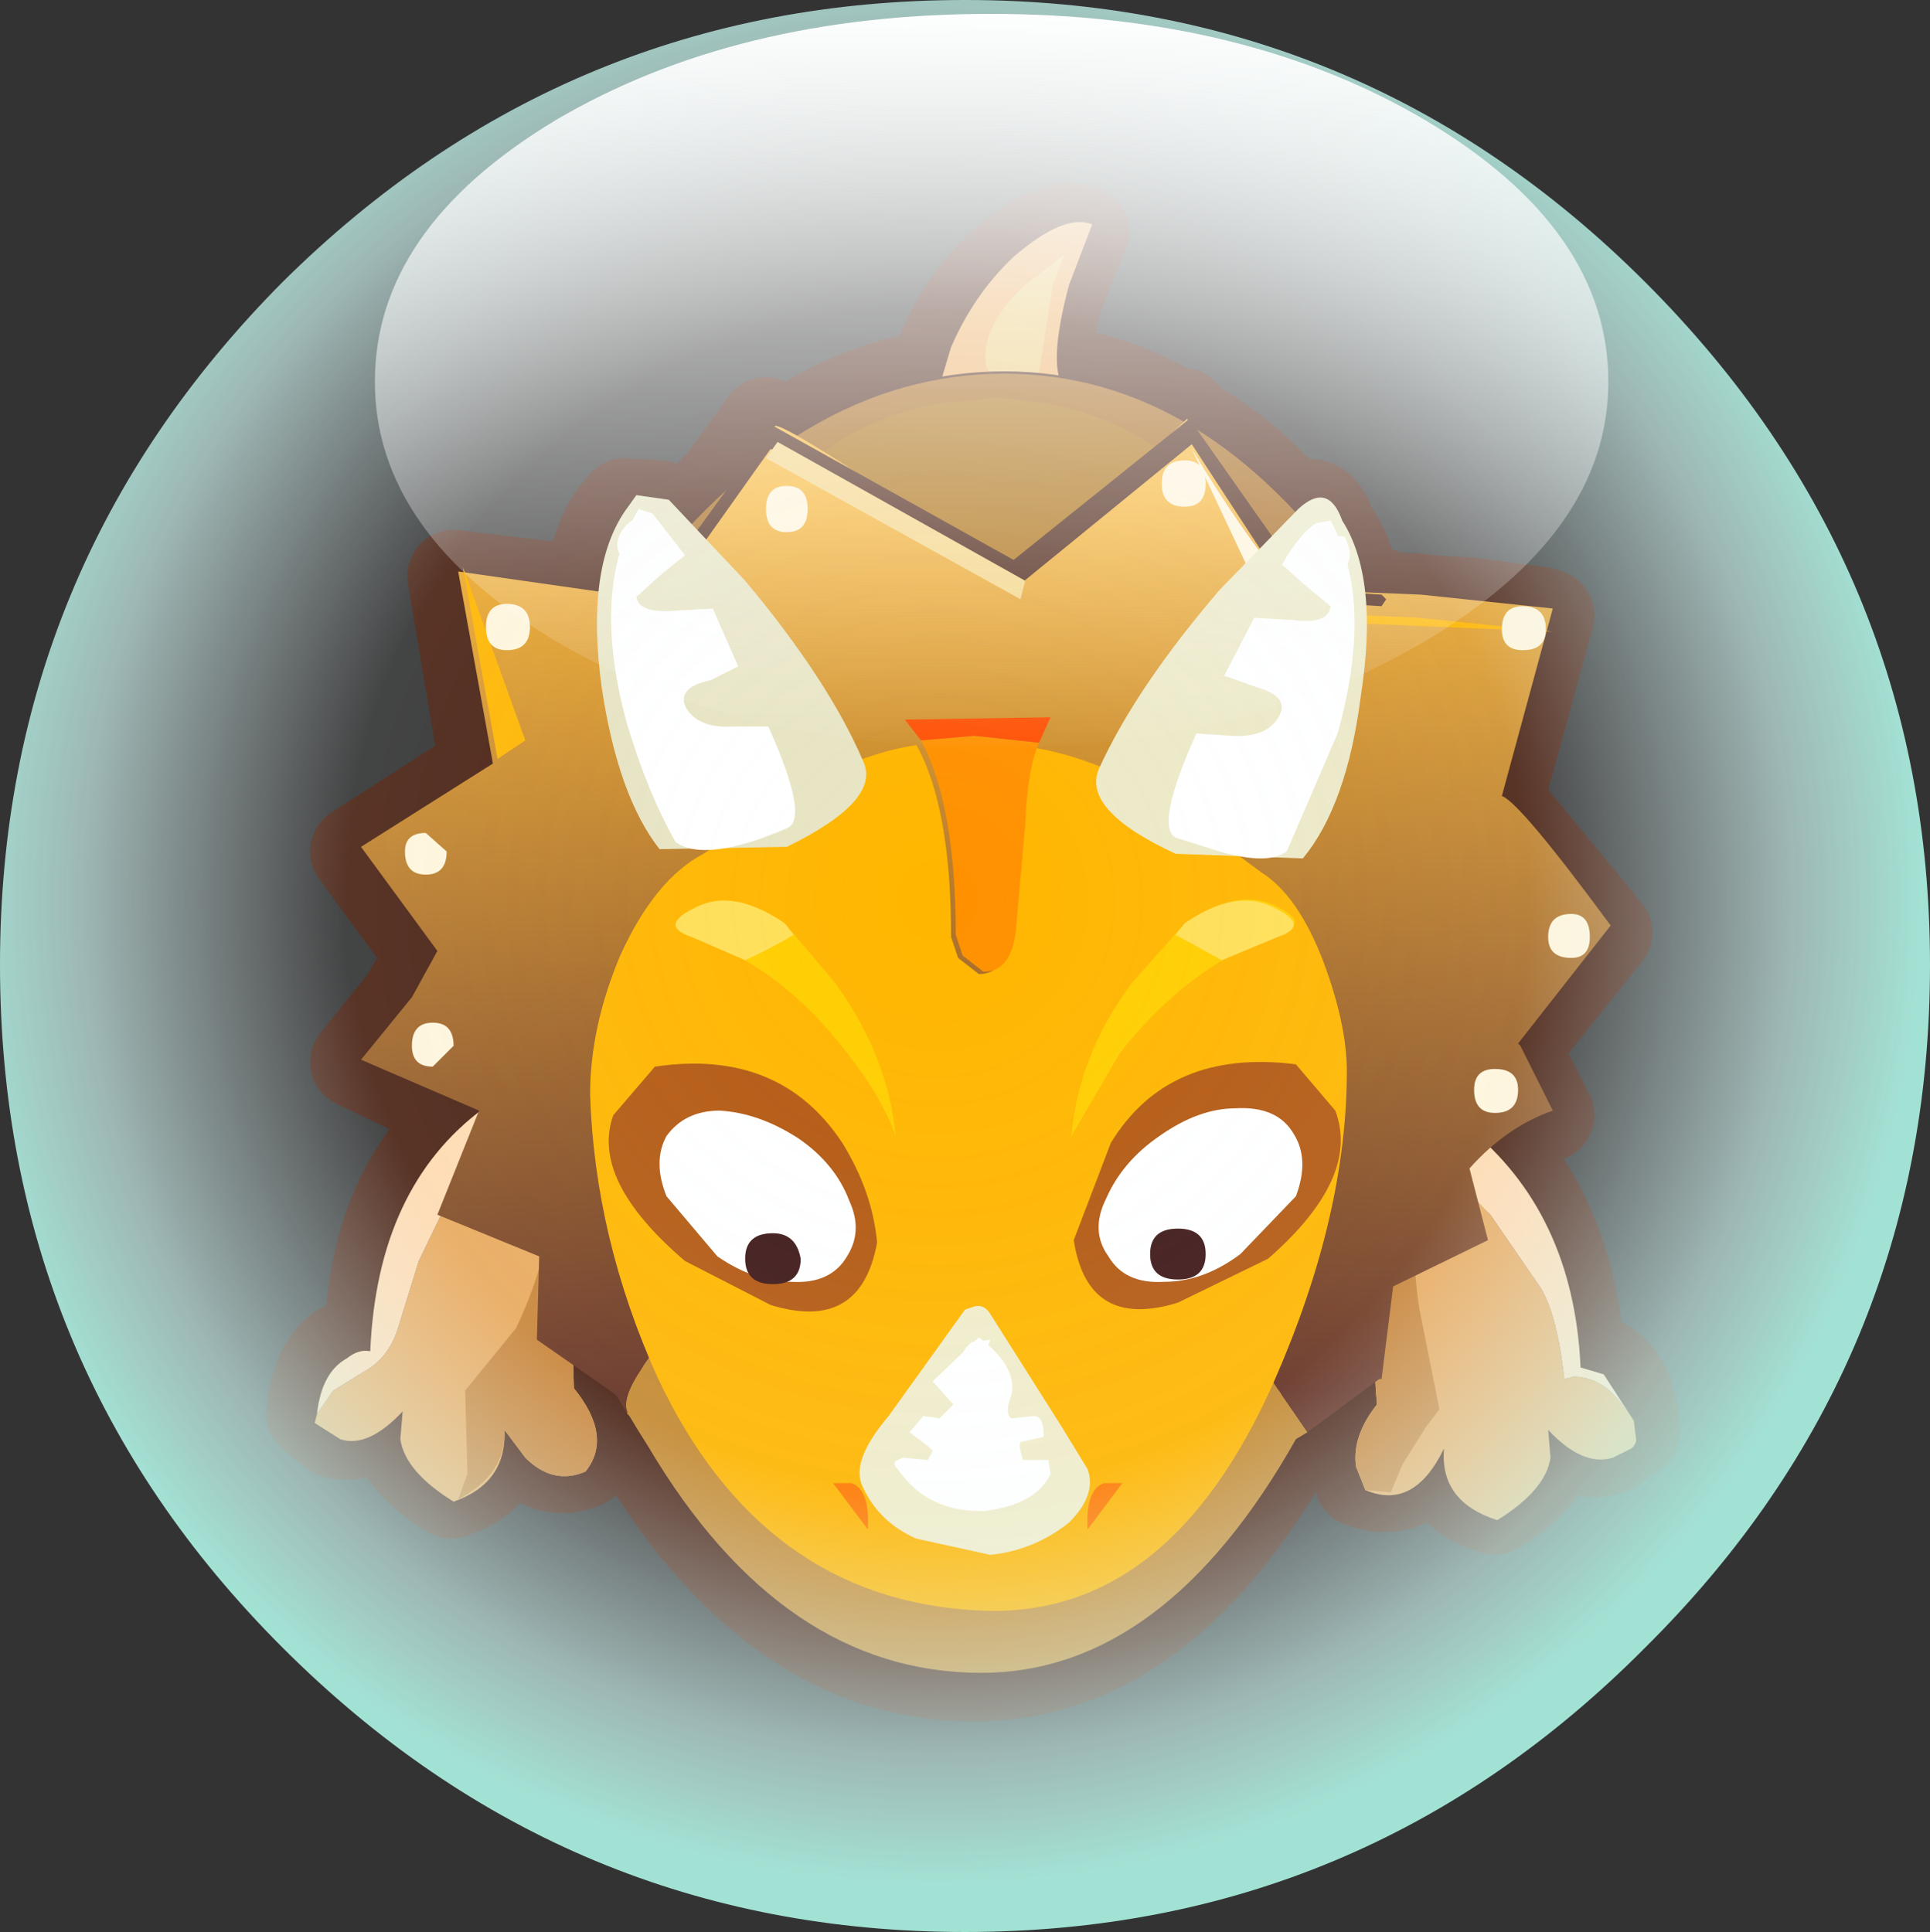 <?xml version="1.0" encoding="UTF-8" standalone="no"?>
<svg xmlns:xlink="http://www.w3.org/1999/xlink" height="41.75px" width="41.7px" xmlns="http://www.w3.org/2000/svg">
  <rect width="100%" height="100%" fill="#333333" stroke="none"/>
  <g transform="matrix(1.0, 0.0, 0.0, 1.0, 0.0, 0.0)">
    <path d="M23.4 5.0 L22.85 6.35 Q22.55 7.4 22.65 8.0 24.15 8.2 25.55 9.05 L25.55 8.95 25.7 9.15 Q26.9 9.8 27.95 11.05 28.5 10.65 28.75 11.45 29.1 11.9 29.25 12.65 L29.35 12.8 29.7 12.8 29.85 12.85 29.85 12.95 30.55 12.95 30.95 13.0 31.8 13.05 33.3 13.25 33.45 13.3 32.35 17.3 34.7 20.15 32.7 22.65 33.45 24.1 Q32.85 24.35 32.3 24.75 33.9 26.5 34.1 29.3 L34.65 29.5 Q35.25 29.85 35.3 30.95 L34.8 31.3 Q34.1 31.55 33.35 30.7 L33.45 31.3 Q33.3 32.0 32.3 32.6 31.1 32.25 31.15 31.1 30.5 32.45 29.4 32.0 L29.25 31.55 Q29.15 30.85 29.7 30.15 L29.7 29.9 27.85 31.25 Q25.05 36.2 21.05 36.2 16.65 36.2 13.65 30.95 L13.15 30.2 12.35 29.65 12.35 29.8 Q13.2 30.85 12.6 31.6 11.9 31.9 11.3 31.3 L10.85 30.7 10.85 30.85 10.85 30.95 Q10.8 31.9 9.75 32.25 8.7 31.6 8.6 30.95 L8.65 30.35 Q7.95 31.1 7.25 30.95 L6.75 30.55 Q6.85 29.5 7.4 29.15 L8.0 29.0 Q8.1 25.7 10.1 24.1 L7.7 22.95 8.75 21.65 9.35 20.65 7.7 18.4 10.5 16.6 9.8 12.45 12.75 12.8 Q12.85 11.85 13.25 11.2 L13.5 10.9 14.25 10.95 14.65 11.45 15.65 10.4 16.55 9.15 17.1 9.35 Q18.6 8.35 20.15 8.15 L20.35 7.65 Q20.85 6.5 21.65 5.75 22.8 4.75 23.4 5.0" fill="#9c9689" fill-rule="evenodd" stroke="none"/>
    <path d="M23.4 5.0 L22.85 6.35 Q22.55 7.4 22.65 8.0 24.15 8.2 25.55 9.05 L25.55 8.95 25.7 9.15 Q26.9 9.8 27.95 11.05 28.5 10.65 28.75 11.45 29.1 11.9 29.25 12.65 L29.35 12.8 29.7 12.8 29.85 12.85 29.85 12.95 30.55 12.95 30.95 13.0 31.8 13.05 33.3 13.25 33.45 13.3 32.35 17.3 34.7 20.15 32.7 22.65 33.45 24.1 Q32.85 24.35 32.3 24.75 33.9 26.5 34.1 29.3 L34.65 29.5 Q35.25 29.85 35.3 30.95 L34.8 31.3 Q34.1 31.55 33.35 30.7 L33.45 31.3 Q33.3 32.0 32.3 32.6 31.1 32.25 31.15 31.1 30.5 32.45 29.4 32.0 L29.25 31.55 Q29.15 30.85 29.7 30.15 L29.7 29.9 27.85 31.25 Q25.05 36.2 21.05 36.2 16.65 36.2 13.65 30.95 L13.15 30.2 12.35 29.65 12.35 29.8 Q13.2 30.85 12.6 31.6 11.9 31.9 11.3 31.3 L10.85 30.7 10.85 30.85 10.85 30.95 Q10.8 31.9 9.75 32.25 8.7 31.6 8.6 30.95 L8.65 30.35 Q7.95 31.1 7.25 30.95 L6.75 30.55 Q6.85 29.5 7.4 29.15 L8.0 29.0 Q8.1 25.7 10.1 24.1 L7.7 22.95 8.75 21.65 9.35 20.65 7.7 18.4 10.5 16.6 9.8 12.45 12.75 12.8 Q12.85 11.85 13.25 11.2 L13.5 10.9 14.25 10.95 14.65 11.45 15.65 10.4 16.55 9.15 17.1 9.35 Q18.6 8.35 20.15 8.15 L20.35 7.65 Q20.85 6.5 21.65 5.75 22.8 4.75 23.4 5.0 Z" fill="none" stroke="#4a2213" stroke-linecap="round" stroke-linejoin="round" stroke-width="2.0"/>
    <path d="M23.1 6.15 Q22.7 7.65 22.9 8.2 23.15 8.75 22.6 8.75 L21.9 8.65 20.25 8.5 20.55 7.5 Q21.05 6.35 21.9 5.55 23.0 4.6 23.6 4.85 L23.1 6.15" fill="#f0af61" fill-rule="evenodd" stroke="none"/>
    <path d="M22.1 6.2 L23.0 5.5 22.75 6.15 22.45 8.05 21.4 8.1 21.3 7.9 Q21.2 7.05 22.1 6.2" fill="#eecc78" fill-rule="evenodd" stroke="none"/>
    <path d="M6.85 30.55 L7.2 30.05 7.85 29.65 Q8.4 29.35 8.6 28.7 L9.05 27.25 9.8 25.7 Q10.2 24.85 11.1 24.1 10.35 23.45 10.4 22.5 12.9 21.6 14.15 23.95 15.2 25.95 14.9 28.85 L12.3 26.55 12.4 30.0 Q13.25 31.05 12.65 31.8 11.95 32.1 11.35 31.5 L10.9 30.9 Q10.95 32.05 9.8 32.45 8.75 31.8 8.65 31.1 L8.7 30.5 Q7.95 31.3 7.35 31.1 L6.8 30.75 6.85 30.55" fill="#e9aa5e" fill-rule="evenodd" stroke="none"/>
    <path d="M10.4 22.5 Q10.35 23.45 11.1 24.1 10.2 24.85 9.8 25.7 L9.05 27.25 8.6 28.7 Q8.4 29.35 7.85 29.65 L7.2 30.05 6.85 30.55 Q6.95 29.65 7.5 29.35 7.75 29.15 8.0 29.2 8.15 25.65 10.45 23.95 L10.2 22.55 10.4 22.5" fill="#ffdbb1" fill-rule="evenodd" stroke="none"/>
    <path d="M29.6 22.8 Q29.75 23.95 30.7 24.7 L32.2 26.25 33.3 27.85 Q33.65 28.45 33.8 29.8 L34.0 29.75 Q34.6 29.75 35.05 30.35 L35.3 30.7 35.35 31.1 35.35 31.15 35.3 31.25 35.25 31.3 34.85 31.5 Q34.2 31.7 33.45 30.9 L33.5 31.5 Q33.4 32.2 32.35 32.85 31.1 32.45 31.2 31.3 30.55 32.65 29.5 32.2 L29.3 31.7 Q29.2 31.05 29.75 30.35 29.6 28.55 29.8 26.95 L27.25 29.25 Q26.95 26.4 27.95 24.35 28.6 23.2 29.6 22.8" fill="#e9aa5e" fill-rule="evenodd" stroke="none"/>
    <path d="M29.6 22.8 L31.95 22.95 31.7 24.35 Q34.0 26.2 34.15 29.55 L34.65 29.7 35.3 30.7 35.05 30.35 Q34.6 29.75 34.0 29.75 L33.8 29.8 Q33.65 28.45 33.3 27.85 L32.2 26.25 30.7 24.7 Q29.75 23.95 29.6 22.8" fill="#ffdbb1" fill-rule="evenodd" stroke="none"/>
    <path d="M32.4 21.25 Q30.15 21.75 29.15 24.3 28.25 26.6 28.65 29.4 25.6 31.4 21.65 31.4 18.4 31.4 14.95 28.75 15.25 25.8 14.15 23.85 12.9 21.4 10.25 22.4 L10.2 21.75 Q10.2 17.35 13.6 12.9 17.2 8.05 21.7 8.05 26.05 8.05 29.3 12.65 32.25 16.75 32.4 21.25" fill="#a6671a" fill-rule="evenodd" stroke="none"/>
    <path d="M32.4 21.25 Q32.25 16.75 29.3 12.65 26.05 8.05 21.7 8.05 17.2 8.05 13.6 12.9 10.2 17.35 10.2 21.75 L10.25 22.4 Q12.9 21.4 14.15 23.85 15.25 25.8 14.95 28.75 18.4 31.4 21.65 31.4 25.6 31.4 28.65 29.4 28.25 26.6 29.15 24.3 30.15 21.75 32.4 21.25 Z" fill="none" stroke="#4a2213" stroke-linecap="round" stroke-linejoin="round" stroke-width="0.05"/>
    <path d="M22.5 13.15 L22.25 17.3 20.95 17.3 20.75 13.15 22.5 13.15" fill="#79844c" fill-rule="evenodd" stroke="none"/>
    <path d="M22.5 8.7 Q24.0 8.95 25.15 9.8 26.2 10.65 26.2 11.4 26.2 12.2 25.05 12.7 L22.2 13.35 21.45 13.4 20.6 13.35 Q18.95 13.25 17.85 12.65 16.75 12.15 16.75 11.4 16.75 10.65 17.75 9.8 18.9 8.95 20.4 8.7 L21.1 8.65 21.35 8.6 21.65 8.6 22.5 8.7" fill="#ad7114" fill-rule="evenodd" stroke="none"/>
    <path d="M12.3 22.35 L12.85 22.55 14.45 27.2 14.3 28.4 12.3 26.55 12.4 30.0 Q13.25 31.05 12.65 31.8 11.95 32.1 11.35 31.5 L10.9 30.9 Q10.95 31.85 9.9 32.4 L10.1 31.85 10.05 30.05 11.15 28.7 Q11.9 27.15 12.05 25.2 L12.3 22.35" fill="#c98539" fill-rule="evenodd" stroke="none"/>
    <path d="M30.05 22.7 L30.45 22.65 Q30.45 27.3 30.7 28.45 L31.1 30.45 30.8 30.85 30.3 31.65 30.05 32.25 29.5 32.2 29.3 31.7 Q29.2 31.05 29.75 30.35 29.6 28.55 29.8 26.95 L28.4 28.25 30.05 22.7" fill="#c98539" fill-rule="evenodd" stroke="none"/>
    <path d="M13.55 30.55 L13.55 30.5 Q13.45 30.25 13.75 29.75 15.55 26.75 20.65 26.75 24.95 26.75 27.15 29.35 L28.25 30.95 28.0 31.1 Q25.15 36.15 21.2 36.15 16.9 36.15 14.0 31.25 L13.75 30.85 13.6 30.6 13.55 30.55" fill="#c48930" fill-rule="evenodd" stroke="none"/>
    <path d="M13.55 30.55 L13.35 30.2 13.25 30.1 11.6 28.95 11.65 27.15 9.45 26.25 10.35 24.0 7.8 22.9 8.9 21.55 9.45 20.55 7.8 18.3 10.65 16.5 9.9 12.35 14.1 12.95 16.75 9.2 Q17.2 9.25 21.95 12.55 L25.65 9.05 26.65 10.6 28.25 12.75 30.7 12.85 33.55 13.15 32.45 17.2 Q32.85 17.35 34.8 20.0 L32.8 22.55 32.85 22.6 33.55 24.0 Q32.55 24.35 31.75 25.25 L32.15 26.8 30.1 27.8 29.85 29.8 29.8 29.8 28.25 30.95 27.15 29.35 Q24.95 26.75 20.65 26.75 15.55 26.75 13.75 29.75 13.45 30.25 13.55 30.5 L13.55 30.55" fill="url(#gradient0)" fill-rule="evenodd" stroke="none"/>
    <path d="M29.85 12.85 L29.95 12.95 29.85 13.1 28.15 13.0 28.1 13.2 25.75 9.6 21.95 12.7 16.65 9.7 14.2 13.15 14.05 13.2 14.0 13.2 13.95 13.0 16.7 9.2 21.9 12.1 25.7 9.05 28.3 12.75 29.85 12.85" fill="#4a2213" fill-rule="evenodd" stroke="none"/>
    <path d="M22.15 12.55 L22.05 12.95 16.55 9.9 16.8 9.55 22.15 12.55" fill="#f5d687" fill-rule="evenodd" stroke="none"/>
    <path d="M27.75 12.6 L27.4 13.2 25.75 9.7 Q26.8 11.45 27.75 12.6" fill="#fff5db" fill-rule="evenodd" stroke="none"/>
    <path d="M28.2 13.1 L28.35 13.25 30.65 13.35 33.55 13.65 27.65 13.4 28.2 13.1" fill="#ffb600" fill-rule="evenodd" stroke="none"/>
    <path d="M28.0 12.8 L28.2 13.1 27.65 13.4 28.0 12.8" fill="#ffb600" fill-rule="evenodd" stroke="none"/>
    <path d="M10.0 12.25 L11.35 16.0 10.75 16.4 10.0 12.25" fill="#ffb600" fill-rule="evenodd" stroke="none"/>
    <path d="M28.6 20.8 Q29.1 22.15 29.1 23.15 29.1 26.25 27.55 29.8 25.25 35.05 21.1 34.8 16.45 34.55 14.2 29.75 12.85 26.75 12.75 23.65 12.75 22.2 13.4 20.65 14.15 19.0 15.2 18.45 L17.25 17.1 Q18.5 16.3 19.8 16.1 20.55 17.45 20.55 20.25 L20.7 20.7 21.15 21.05 Q21.75 21.05 21.8 20.15 L22.0 17.9 Q22.05 16.65 22.3 16.15 23.8 16.4 25.15 17.3 L27.25 18.85 Q28.05 19.35 28.6 20.8" fill="#ffb600" fill-rule="evenodd" stroke="none"/>
    <path d="M20.8 20.65 L20.65 20.2 Q20.65 17.4 19.9 16.0 L21.05 15.9 22.45 16.05 Q22.2 16.6 22.15 17.85 L21.95 20.1 Q21.85 21.0 21.25 21.0 L20.8 20.65" fill="#ff9100" fill-rule="evenodd" stroke="none"/>
    <path d="M19.9 16.0 L19.55 15.55 22.7 15.5 22.45 16.05 21.05 15.9 19.9 16.0" fill="#ff4e00" fill-rule="evenodd" stroke="none"/>
    <path d="M18.95 26.85 Q18.6 28.8 16.65 28.2 L14.8 27.25 Q12.75 25.5 13.25 24.1 L14.15 23.05 Q16.85 22.65 18.2 24.7 18.85 25.75 18.95 26.85" fill="#b45a13" fill-rule="evenodd" stroke="none"/>
    <path d="M23.2 26.8 L24.0 24.7 Q25.25 22.65 28.0 23.0 L28.85 24.0 Q29.4 25.45 27.4 27.2 L25.45 28.15 Q23.5 28.75 23.2 26.8" fill="#b45a13" fill-rule="evenodd" stroke="none"/>
    <path d="M18.3 27.15 Q17.95 27.75 17.1 27.7 16.3 27.7 15.5 27.15 L14.4 25.85 Q14.1 25.1 14.4 24.55 14.8 24.0 15.55 24.0 16.4 24.05 17.25 24.6 18.05 25.15 18.35 25.95 18.65 26.6 18.3 27.15" fill="#ffffff" fill-rule="evenodd" stroke="none"/>
    <path d="M27.95 24.5 Q28.3 25.05 28.0 25.85 L26.8 27.1 Q26.0 27.7 25.15 27.7 24.3 27.75 23.95 27.15 23.55 26.6 23.9 25.9 24.25 25.1 25.05 24.55 25.9 23.95 26.7 23.95 27.6 23.9 27.95 24.5" fill="#ffffff" fill-rule="evenodd" stroke="none"/>
    <path d="M17.3 27.2 Q17.3 27.75 16.7 27.75 16.1 27.75 16.1 27.2 16.1 26.65 16.7 26.65 17.2 26.65 17.3 27.2" fill="#401919" fill-rule="evenodd" stroke="none"/>
    <path d="M26.05 27.1 Q26.05 27.65 25.45 27.65 24.85 27.65 24.85 27.1 24.85 26.55 25.45 26.55 26.05 26.55 26.05 27.1" fill="#401919" fill-rule="evenodd" stroke="none"/>
    <path d="M18.75 33.05 L18.0 32.05 18.4 32.05 Q18.8 32.2 18.75 33.05" fill="#ff7900" fill-rule="evenodd" stroke="none"/>
    <path d="M23.5 33.05 Q23.45 32.2 23.85 32.05 L24.25 32.05 23.5 33.05" fill="#ff7900" fill-rule="evenodd" stroke="none"/>
    <path d="M16.95 19.95 L18.05 21.25 Q19.2 22.85 19.35 24.55 19.05 23.7 18.3 22.75 16.85 20.85 14.95 20.25 14.2 20.0 15.05 19.6 15.85 19.2 16.95 19.95" fill="#ffce00" fill-rule="evenodd" stroke="none"/>
    <path d="M25.6 19.95 Q26.7 19.2 27.5 19.55 28.4 19.95 27.6 20.2 25.7 20.85 24.2 22.75 L23.15 24.55 Q23.3 22.8 24.45 21.25 L25.6 19.95" fill="#ffce00" fill-rule="evenodd" stroke="none"/>
    <path d="M25.6 19.95 Q26.7 19.2 27.5 19.6 28.35 20.0 27.6 20.25 L26.4 20.75 25.4 20.2 25.6 19.95" fill="#ffdf57" fill-rule="evenodd" stroke="none"/>
    <path d="M16.95 19.95 L17.15 20.2 Q16.65 20.5 16.1 20.75 L14.95 20.25 Q14.2 20.0 15.05 19.6 15.85 19.2 16.95 19.95" fill="#ffdf57" fill-rule="evenodd" stroke="none"/>
    <path d="M28.15 18.55 L25.4 18.45 Q23.35 17.5 23.75 16.6 24.55 14.85 26.35 12.75 L28.05 11.0 Q28.7 10.4 29.0 11.25 29.8 12.5 29.4 15.05 29.1 17.4 28.15 18.55" fill="#ece9c7" fill-rule="evenodd" stroke="none"/>
    <path d="M28.45 11.3 L28.75 11.25 Q29.7 13.0 28.9 15.85 L27.8 18.4 Q27.4 18.7 26.35 18.4 L25.4 18.1 Q24.95 17.85 25.85 15.85 L26.6 15.9 Q27.4 15.95 27.65 15.45 27.85 15.05 27.15 14.85 L26.45 14.6 27.1 13.35 27.95 13.4 Q28.7 13.5 28.75 13.1 L28.2 12.65 27.7 12.2 Q28.1 11.5 28.45 11.3" fill="#ffffff" fill-rule="evenodd" stroke="none"/>
    <path d="M29.0 12.3 Q28.65 12.6 28.35 12.1 L28.25 11.75 Q28.25 11.55 28.4 11.5 L29.05 11.6 Q29.3 12.1 29.0 12.3" fill="#ffffff" fill-rule="evenodd" stroke="none"/>
    <path d="M14.25 18.35 Q13.35 17.2 13.0 14.85 12.65 12.3 13.5 11.05 L13.75 10.7 14.45 10.8 16.1 12.55 Q17.9 14.7 18.65 16.45 19.05 17.3 17.0 18.3 L14.25 18.35" fill="#e7e4c3" fill-rule="evenodd" stroke="none"/>
    <path d="M14.1 11.1 L14.8 12.0 14.3 12.4 13.75 12.9 Q13.8 13.25 14.55 13.2 L15.4 13.15 15.95 14.4 15.35 14.7 Q14.65 14.85 14.8 15.25 15.05 15.75 15.85 15.7 L16.6 15.7 Q17.5 17.7 17.0 17.9 15.25 18.65 14.6 18.2 14.0 17.15 13.55 15.65 12.75 12.75 13.8 11.0 L14.1 11.1" fill="#ffffff" fill-rule="evenodd" stroke="none"/>
    <path d="M13.5 12.1 Q13.2 11.85 13.45 11.45 13.8 11.0 14.15 11.25 14.5 11.5 14.15 11.9 13.85 12.4 13.5 12.1" fill="#ffffff" fill-rule="evenodd" stroke="none"/>
    <path d="M18.65 32.15 Q18.35 31.6 19.2 30.6 L20.85 28.3 21.0 28.25 Q21.25 28.15 21.4 28.4 L22.95 30.85 23.5 31.75 Q23.7 32.3 23.1 32.9 22.35 33.5 21.4 33.6 L19.8 33.25 Q19.0 32.9 18.65 32.15" fill="#f0edcb" fill-rule="evenodd" stroke="none"/>
    <path d="M20.6 30.35 L20.15 29.85 21.15 28.9 Q22.0 29.55 21.85 30.15 21.7 30.55 21.85 30.65 L22.35 30.6 Q22.55 30.6 22.55 31.05 L22.1 31.15 Q22.0 31.15 22.05 31.35 L22.1 31.55 22.65 31.55 22.7 31.85 Q22.4 32.5 21.3 32.65 20.05 32.7 19.4 31.75 19.25 31.6 19.4 31.55 L19.5 31.5 20.05 31.55 20.15 31.35 20.05 31.25 19.65 30.95 19.95 30.6 20.3 30.65 20.6 30.35" fill="#ffffff" fill-rule="evenodd" stroke="none"/>
    <path d="M20.85 29.4 Q20.7 29.25 21.0 29.0 L21.4 28.95 21.25 29.3 20.85 29.4" fill="#ffffff" fill-rule="evenodd" stroke="none"/>
    <path d="M26.05 10.45 Q26.05 10.95 25.6 10.95 25.1 10.95 25.1 10.45 25.1 9.95 25.6 9.95 26.05 9.95 26.05 10.45" fill="#fff5db" fill-rule="evenodd" stroke="none"/>
    <path d="M33.4 13.6 Q33.4 14.05 32.9 14.05 32.45 14.05 32.45 13.6 32.45 13.1 32.9 13.1 33.4 13.1 33.4 13.6" fill="#fff5db" fill-rule="evenodd" stroke="none"/>
    <path d="M34.35 20.25 Q34.35 20.7 33.95 20.7 33.45 20.7 33.45 20.25 33.45 19.75 33.95 19.75 34.35 19.75 34.35 20.25" fill="#fff5db" fill-rule="evenodd" stroke="none"/>
    <path d="M32.8 23.55 Q32.8 24.05 32.3 24.05 31.85 24.05 31.85 23.55 31.85 23.1 32.3 23.1 32.8 23.1 32.8 23.55" fill="#fff5db" fill-rule="evenodd" stroke="none"/>
    <path d="M17.45 11.0 Q17.45 11.5 17.0 11.5 16.55 11.5 16.55 11.0 16.55 10.5 17.0 10.5 17.45 10.5 17.45 11.0" fill="#fff5db" fill-rule="evenodd" stroke="none"/>
    <path d="M11.45 13.55 Q11.45 14.05 10.95 14.05 10.5 14.05 10.5 13.55 10.5 13.05 10.95 13.05 11.45 13.05 11.45 13.55" fill="#fff5db" fill-rule="evenodd" stroke="none"/>
    <path d="M9.65 18.4 Q9.65 18.9 9.2 18.9 8.75 18.9 8.75 18.4 8.75 18.0 9.2 18.0 L9.65 18.4" fill="#fff5db" fill-rule="evenodd" stroke="none"/>
    <path d="M9.8 22.6 L9.35 23.05 Q8.9 23.05 8.9 22.6 8.9 22.1 9.35 22.1 9.8 22.1 9.8 22.6" fill="#fff5db" fill-rule="evenodd" stroke="none"/>
    <path d="M35.55 6.1 Q41.7 12.25 41.7 20.85 41.7 29.5 35.55 35.6 29.45 41.75 20.85 41.75 12.25 41.75 6.1 35.6 0.0 29.5 0.0 20.85 0.0 12.25 6.1 6.1 12.25 0.0 20.85 0.0 29.45 0.0 35.55 6.1" fill="url(#gradient1)" fill-rule="evenodd" stroke="none"/>
    <path d="M21.4 0.3 Q26.9 0.3 30.8 2.6 34.75 4.95 34.75 8.25 34.75 11.5 30.8 13.85 26.9 16.15 21.4 16.15 15.9 16.15 12.0 13.85 8.1 11.5 8.1 8.25 8.1 4.95 12.0 2.6 15.9 0.3 21.4 0.3" fill="url(#gradient2)" fill-rule="evenodd" stroke="none"/>
  </g>
  <defs>
    <linearGradient gradientTransform="matrix(-1.0E-4, -0.012, 0.013, -1.0E-4, 21.8, 20.25)" gradientUnits="userSpaceOnUse" id="gradient0" spreadMethod="pad" x1="-819.2" x2="819.2">
      <stop offset="0.0" stop-color="#643022"/>
      <stop offset="1.0" stop-color="#fab632"/>
    </linearGradient>
    <radialGradient cx="0" cy="0" gradientTransform="matrix(0.026, 0.0, 0.0, 0.026, 20.25, 19.45)" gradientUnits="userSpaceOnUse" id="gradient1" r="819.2" spreadMethod="pad">
      <stop offset="0.0" stop-color="#fbfbfb" stop-opacity="0.0"/>
      <stop offset="0.6" stop-color="#eff7fc" stop-opacity="0.086"/>
      <stop offset="0.867" stop-color="#d6fefa" stop-opacity="0.651"/>
      <stop offset="1.0" stop-color="#b4feee" stop-opacity="0.863"/>
    </radialGradient>
    <linearGradient gradientTransform="matrix(2.0E-4, -0.01, 0.016, 1.0E-4, 21.45, 8.2)" gradientUnits="userSpaceOnUse" id="gradient2" spreadMethod="pad" x1="-819.2" x2="819.2">
      <stop offset="0.0" stop-color="#fbfbfb" stop-opacity="0.0"/>
      <stop offset="1.0" stop-color="#ffffff"/>
    </linearGradient>
  </defs>
</svg>
